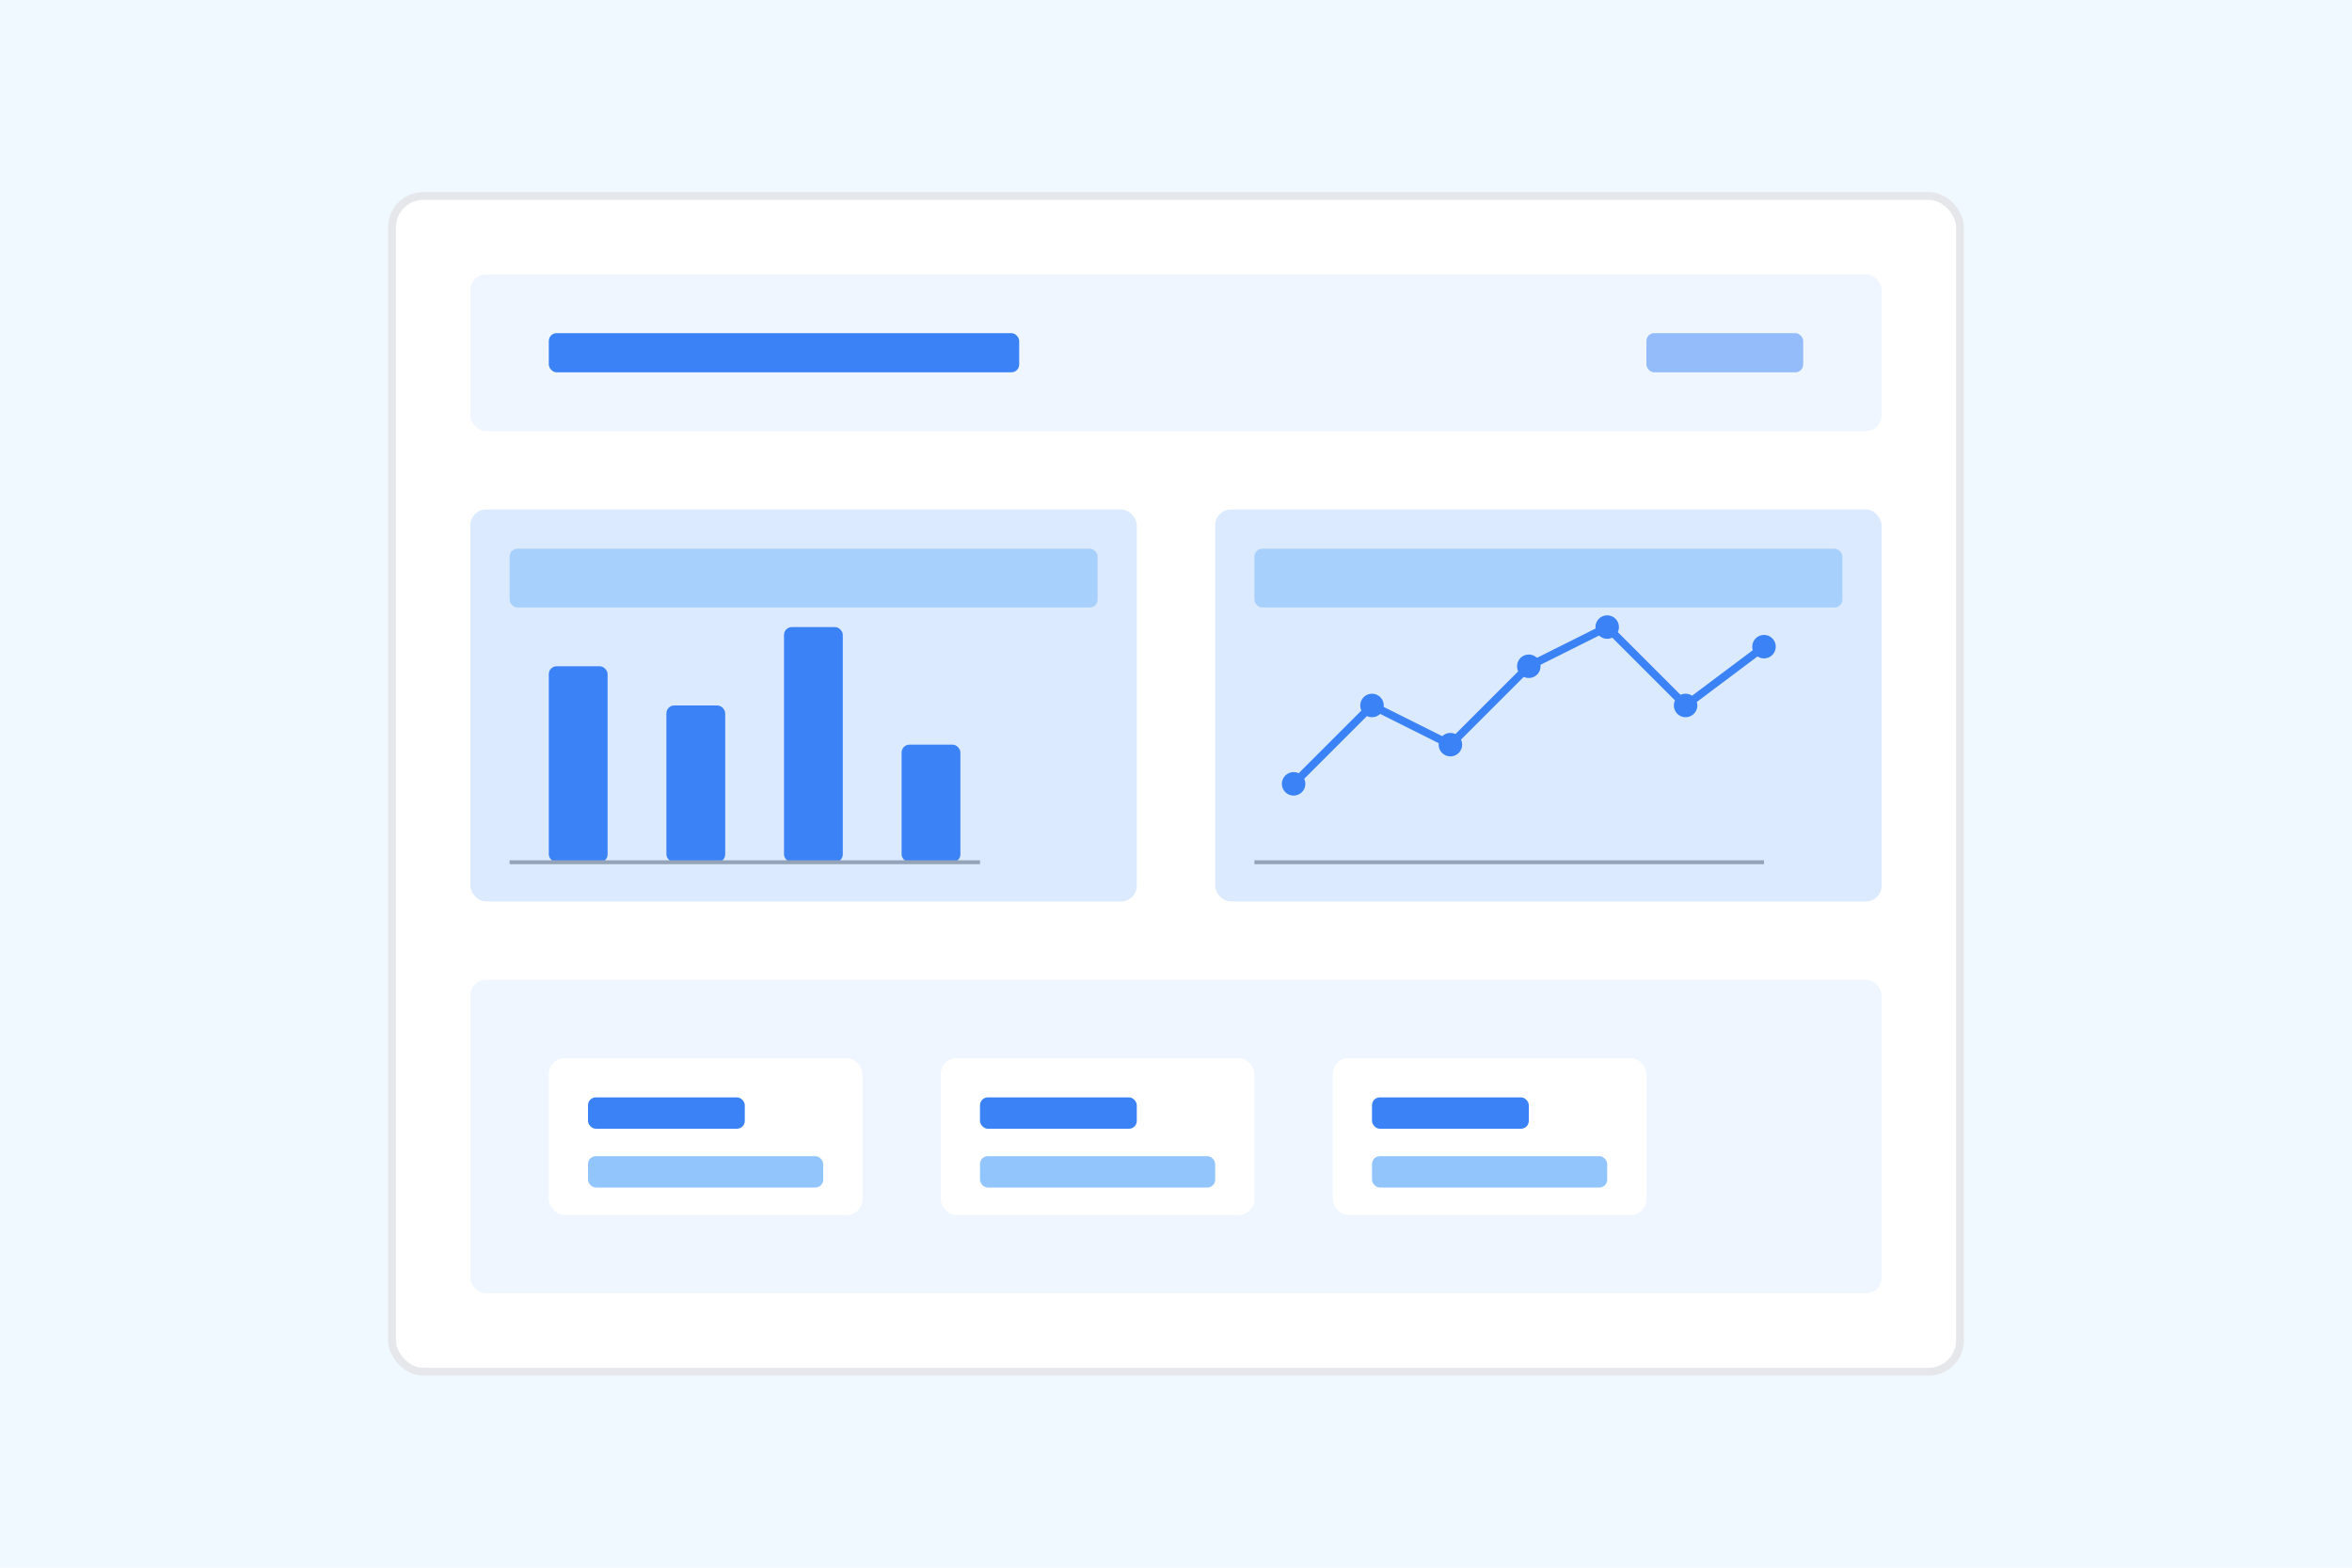 <svg width="600" height="400" viewBox="0 0 600 400" fill="none" xmlns="http://www.w3.org/2000/svg"><rect width="600" height="400" fill="#F0F9FF"/><g transform="translate(100, 50)"><rect x="0" y="0" width="400" height="300" rx="8" fill="white" stroke="#E5E7EB" stroke-width="2"/><rect x="20" y="20" width="360" height="40" rx="4" fill="#EFF6FF"/><rect x="40" y="35" width="120" height="10" rx="2" fill="#3B82F6"/><rect x="320" y="35" width="40" height="10" rx="2" fill="#3B82F6" opacity="0.5"/><rect x="20" y="80" width="170" height="100" rx="4" fill="#DBEAFE"/><rect x="30" y="90" width="150" height="15" rx="2" fill="#93C5FD" opacity="0.7"/><rect x="40" y="120" width="15" height="50" rx="2" fill="#3B82F6"/><rect x="70" y="130" width="15" height="40" rx="2" fill="#3B82F6"/><rect x="100" y="110" width="15" height="60" rx="2" fill="#3B82F6"/><rect x="130" y="140" width="15" height="30" rx="2" fill="#3B82F6"/><line x1="30" y1="170" x2="150" y2="170" stroke="#94A3B8" stroke-width="1"/><rect x="210" y="80" width="170" height="100" rx="4" fill="#DBEAFE"/><rect x="220" y="90" width="150" height="15" rx="2" fill="#93C5FD" opacity="0.7"/><polyline points="230,150 250,130 270,140 290,120 310,110 330,130 350,115" stroke="#3B82F6" stroke-width="2" fill="none"/><circle cx="230" cy="150" r="3" fill="#3B82F6"/><circle cx="250" cy="130" r="3" fill="#3B82F6"/><circle cx="270" cy="140" r="3" fill="#3B82F6"/><circle cx="290" cy="120" r="3" fill="#3B82F6"/><circle cx="310" cy="110" r="3" fill="#3B82F6"/><circle cx="330" cy="130" r="3" fill="#3B82F6"/><circle cx="350" cy="115" r="3" fill="#3B82F6"/><line x1="220" y1="170" x2="350" y2="170" stroke="#94A3B8" stroke-width="1"/><rect x="20" y="200" width="360" height="80" rx="4" fill="#EFF6FF"/><rect x="40" y="220" width="80" height="40" rx="4" fill="white"/><rect x="50" y="230" width="40" height="8" rx="2" fill="#3B82F6"/><rect x="50" y="245" width="60" height="8" rx="2" fill="#93C5FD"/><rect x="140" y="220" width="80" height="40" rx="4" fill="white"/><rect x="150" y="230" width="40" height="8" rx="2" fill="#3B82F6"/><rect x="150" y="245" width="60" height="8" rx="2" fill="#93C5FD"/><rect x="240" y="220" width="80" height="40" rx="4" fill="white"/><rect x="250" y="230" width="40" height="8" rx="2" fill="#3B82F6"/><rect x="250" y="245" width="60" height="8" rx="2" fill="#93C5FD"/></g></svg>
